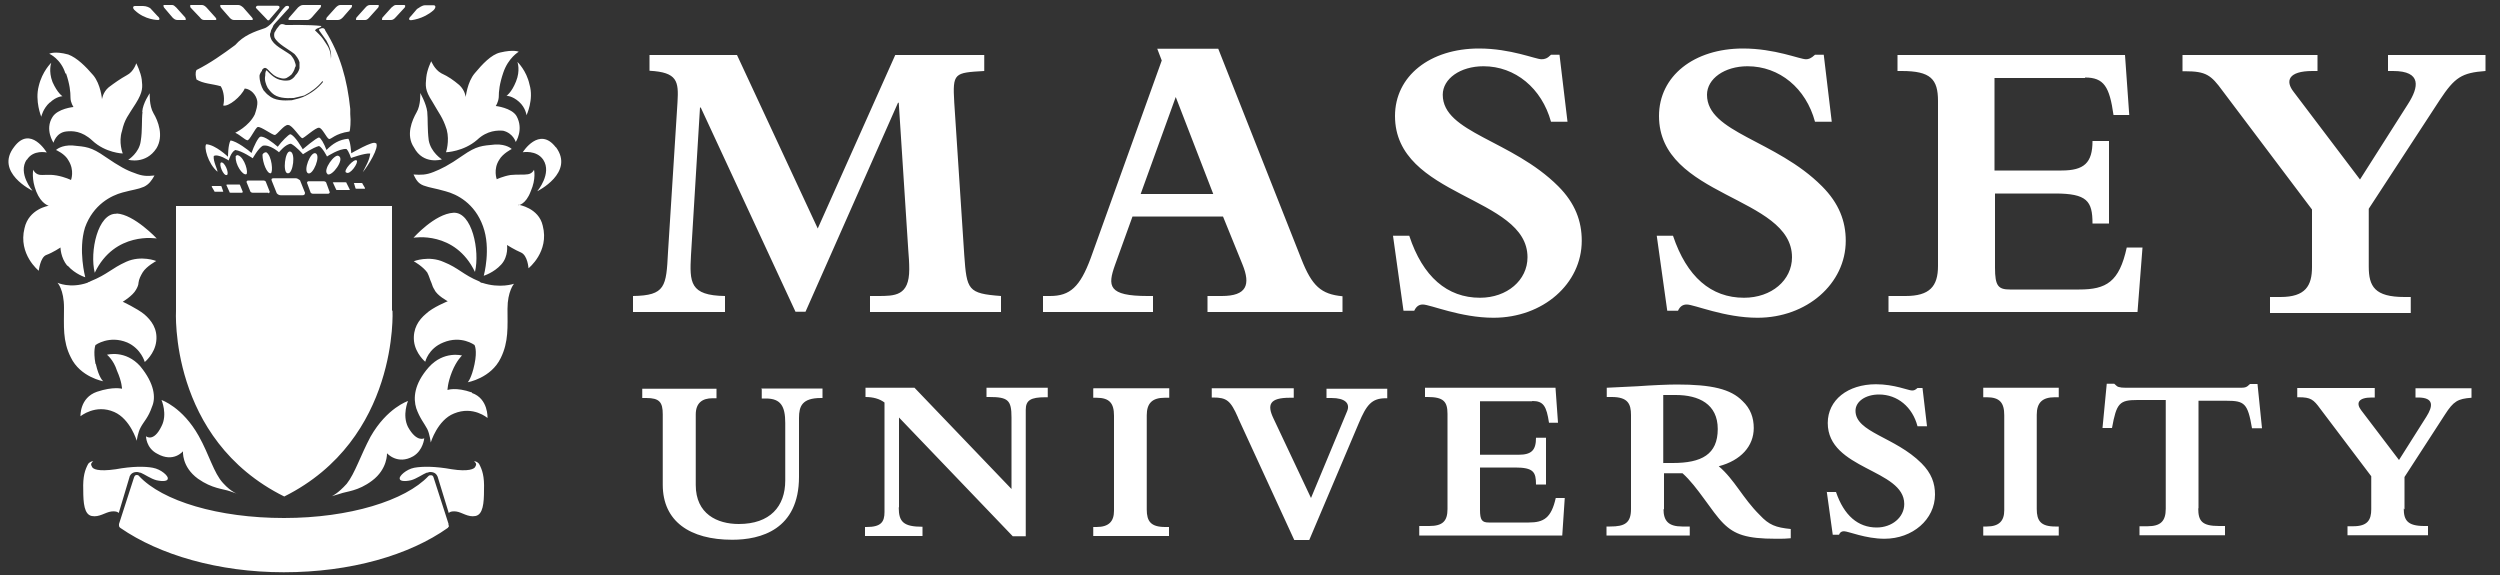 <svg width="100" height="23" viewBox="0 0 100 23" xmlns="http://www.w3.org/2000/svg"><rect x="0" y="0" width="100" height="23" fill="#333333" stroke="none"/><title>Massey University</title><path d="M12.9 3.24c-.2.25-.46.44-.73.58l-.42.1c-.33.02-.66 0-.87-.2-.05-.05-.1-.1-.17-.2-.08-.15-.14-.33-.1-.5 0-.04 0-.12.02-.15 0-.03 0-.03.03-.06.18.18.35.36.62.4.1.02.18.02.3 0 .1-.04.18-.1.24-.2.07-.07.13-.16.16-.28v-.24c-.03-.12-.12-.24-.2-.33-.25-.2-.67-.4-.8-.66-.02-.07-.02-.13 0-.2.04-.05.07-.14.13-.2l.08-.1c.06-.05.1-.05.24 0 0 0 .96-.02 1.43.04-.06.1-.2.06-.26.18.05.03.1.1.16.15.12.12.2.24.3.4.12.17.18.37.18.6v-.04c.03-.24-.06-.48-.18-.7l-.27-.38c-.04-.03-.04-.1.02-.1.1-.05.18-.02.2.07.6.96.88 1.97 1 3.14v.2c.03.28 0 .64-.03.7-.58.08-.73.32-.82.3-.1-.04-.27-.45-.4-.45-.13-.02-.6.42-.67.42-.1-.03-.4-.53-.56-.53-.15-.04-.45.4-.54.4-.1 0-.56-.35-.68-.32-.1.03-.33.56-.42.53-.1-.02-.27-.2-.48-.3 0 0 .54-.25.78-.73.06-.18.12-.36.1-.54-.04-.24-.25-.48-.5-.5-.14.32-.65.74-.86.68.06-.23.03-.56-.1-.77-.34-.1-.7-.1-.97-.27-.03-.12-.06-.26 0-.38.54-.27 1.05-.63 1.55-1 .33-.38.75-.53 1.2-.68.35-.18.5-.56.8-.86.03-.03.18-.06.15.06l-.4.44s-.23.24-.23.27c-.03.1-.1.16-.1.25-.04.06-.04.15 0 .24.1.3.52.47.8.68.08.1.14.18.17.3.04.1.04.15 0 .2-.02.1-.08.2-.14.28-.06.05-.12.1-.2.14-.07.03-.16.03-.25 0-.46-.1-.52-.6-.73-.32v.03c-.06.07-.1.16-.1.2 0 .22.07.43.16.58.06.06.12.15.2.2.24.22.6.22.93.2.15-.04.3-.07.45-.13.32-.14.6-.35.8-.6zm32.4 5.42l-.7 1.94c-.3.84-.28 1.24 1.3 1.24h.22v.64h-4.4v-.64H42c.8 0 1.2-.36 1.63-1.52l2.84-7.9-.18-.47h2.44l3.32 8.4c.43 1.1.8 1.42 1.65 1.5v.63H48.3v-.64h.57c1 0 1.16-.45.83-1.26l-.78-1.92H45.3zm.33-.9h2.9l-1.5-3.88-1.4 3.87zm-36.7-.1s0-.02 0 0l-.07-.2c0-.02-.03-.02-.06-.02h-.3c-.03 0-.03 0-.03.03l.1.17c0 .03.02.03.05.03h.3zm.76.04c.02 0 .02-.03.02-.03L9.6 7.4c0-.02-.03-.02-.06-.02H9.1c-.04 0-.07.03-.04.03l.12.27c0 .03.03.03.06.03h.45zm1.04.03c.03 0 .06-.03.06-.06l-.15-.38c0-.04-.06-.07-.1-.07h-.62c-.03 0-.06.03-.06.06l.15.37c0 .03.06.06.1.06h.62zm3.43-.4c-.03 0-.03 0 0 0l.06.2c0 .02.03.02.06.02h.3c.02 0 .02 0 .02-.03l-.1-.17c0-.03-.02-.03-.05-.03h-.3zm-.8-.04c-.04 0-.07.02-.04.02l.12.26c0 .03.03.03.06.03h.46c.03 0 .06-.02.03-.02l-.13-.26c0-.03-.03-.03-.06-.03h-.44zm-1.02-.04c-.03 0-.06.03-.06.06l.14.38c0 .03.06.06.1.06h.6c.04 0 .07-.03.07-.06l-.14-.38c0-.03-.06-.06-.1-.06h-.6zm-1.4-.12c-.07 0-.1.03-.07.1l.2.5c.04.05.1.08.16.08h.87c.07 0 .1-.03.1-.1l-.2-.5c-.04-.02-.1-.08-.16-.08h-.9zM9.08 7c.1-.07-.1-.55-.24-.5-.1.07.1.55.23.5zm4.77-.1c.15.12.5-.4.42-.48-.1-.1-.55.4-.43.48zm-4.42-.63c-.03.3.27.75.42.7.1-.04-.06-.67-.33-.76-.06-.02-.1.04-.1.07zm3.67.7c.18.1.7-.6.45-.73-.15-.12-.66.57-.45.72zM10.5 6.2c0 .3.18.76.33.73.1-.03.05-.7-.18-.84-.1 0-.15.08-.15.1zm1.82.73c.2.1.53-.72.3-.8-.2-.07-.5.7-.3.8zm-.8 0c.2.03.32-.84.08-.87-.2-.03-.3.84-.1.87zm3.5-1.2c-.08-.12-.97.4-.97.4s-.03-.5-.12-.58c-.36.03-.63.2-.87.45-.1-.27-.24-.5-.3-.5-.1 0-.65.47-.65.47s-.32-.57-.5-.6c-.06 0-.36.3-.5.5-.2-.17-.54-.44-.7-.4-.08.02-.26.38-.35.65-.1-.1-.6-.48-.84-.5-.1.17-.1.65-.1.65s-.5-.48-.87-.5c-.1.1.06.77.45 1.1 0-.1-.18-.42-.15-.63.18-.1.6.18.6.18s.08-.33.26-.42c.26.03.7.33.7.33s.22-.4.4-.5c.27-.07.65.26.65.26s.27-.34.48-.34c.2.1.48.42.48.42s.4-.27.64-.33c.14.06.32.42.32.42s.5-.33.78-.3c.1.1.18.36.18.36s.54-.2.77-.18c-.04.3-.18.5-.3.75.2-.24.68-1 .53-1.17zM19 10.87c.2-.84-.12-2.4-.86-2.36-.75.04-1.6 1-1.6 1s1.66-.3 2.46 1.37zm1.73-2.66s.3-.02.5-.56c.22-.5.13-.86.13-.86s-.06.15-.24.18-.4 0-.7.03c-.3.05-.55.17-.55.17s-.15-.4.1-.78c.14-.25.5-.43.5-.43s-.2-.2-.66-.18c-.53.05-.74.05-1.3.44-.57.4-.87.54-1.17.66-.3.12-.5.12-.8.1.1.2.17.35.4.44.28.1.43.1.88.23.46.12 1.17.48 1.5 1.4.33.9.03 1.98.03 1.98s.4-.12.7-.45c.3-.33.23-.78.23-.78s.32.2.56.3c.27.12.3.63.3.63s.84-.66.57-1.7c-.16-.72-.97-.84-.97-.84zm1.5-2.32c-.66-.86-1.32.2-1.32.2s.55-.1.82.3c.36.55-.24 1.26-.24 1.26s1.5-.74.75-1.76zm-4.36-.7c.12.46-.03.9-.03.9s.7-.02 1.25-.5c.4-.38.83-.38 1.04-.36.4.1.5.45.5.45s.33-.5.03-1.04c-.2-.33-.83-.4-.83-.4s.1-.14.12-.35c0-.24.03-.54.18-.98.2-.6.62-.84.62-.84s-.2-.1-.74.03c-.36.08-.72.47-1.02.83-.3.35-.36.95-.36.95s-.03-.27-.26-.48c-.24-.2-.42-.33-.72-.47-.27-.15-.4-.48-.4-.48s-.17.33-.2.65c-.03.33-.06.5.24.96.27.48.42.63.57 1.1zm-.2 1.18s-.43-.27-.52-.75c-.06-.46-.03-.85-.06-1.15-.04-.33-.28-.75-.28-.75s.03.48-.15.78c-.17.3-.44.9-.1 1.4.37.7 1.1.48 1.1.48zm3.03-3.88s.12.33-.06.77c-.18.45-.38.57-.38.57s.23 0 .5.24.3.54.3.54.3-.63.12-1.23c-.12-.56-.48-.9-.48-.9zM18.88 15.7c-.65-.23-.98-.1-.98-.1s0-.28.18-.73c.18-.45.4-.65.4-.65s-.73-.2-1.33.47c-.6.68-.62 1.25-.5 1.64.14.4.32.6.44.83.1.2.14.54.14.54s.27-.9.93-1.16c.77-.32 1.34.18 1.34.18s.04-.77-.62-1zm-2.56 1.38c-.24-.48 0-1.04 0-1.04s-.84.27-1.5 1.43c-.4.75-.62 1.46-.95 1.88-.36.4-.6.5-.6.5l.33-.1c.27-.1.72-.1 1.28-.52.63-.47.6-1.1.6-1.1s.42.48 1.05.12c.4-.24.44-.72.44-.72s-.3.18-.65-.45zm2.98-5.76c-.03 0-.1-.03-.12-.06-.66-.27-.83-.54-1.43-.78-.6-.27-1.2-.03-1.2-.03s.36.2.54.45c.08.15.1.27.17.42.03.1.06.18.12.27.1.23.53.46.53.46s-.6.24-.87.5c-.3.25-.53.6-.48 1.1.06.5.45.82.45.82s.12-.53.72-.77c.72-.3 1.25.1 1.25.1s.12.2 0 .77c-.12.57-.27.72-.27.72s.93-.16 1.32-.97c.32-.65.27-1.25.27-1.97 0-.7.26-1 .26-1s-.56.2-1.28-.04zM6.32.8c.1 0 .06-.1-.03-.17L6.04.36C6 .3 5.85.24 5.72.24H5.4c-.1 0-.1.1 0 .18.4.38.92.38.92.38zm1.85 0C8.1.8 8.05.77 8 .7L7.62.3C7.6.24 7.6.2 7.63.2h.45c.06 0 .12.04.18.1l.36.4c.06.07.03.1 0 .1h-.45zM7.1.8C7.02.8 6.97.77 6.9.7L6.56.3c-.03-.06-.03-.1 0-.1h.33c.05 0 .1.04.16.1l.36.4c.03.07.03.1 0 .1H7.1zm2.26 0C9.3.8 9.24.77 9.18.7L8.83.3C8.8.24 8.8.2 8.83.2h.7c.07 0 .13.04.2.1l.35.4c.06.07.03.1 0 .1h-.72zm4.15 0c.07 0 .13-.03.2-.1l.35-.4c.03-.06.03-.1 0-.1h-.45c-.06 0-.12.04-.18.1l-.36.4c-.03.07-.03.1 0 .1h.45zm1.1 0c.05 0 .1-.03.16-.1l.36-.4c.03-.06.03-.1 0-.1h-.33c-.07 0-.13.04-.18.1l-.36.4c-.03.07-.03.1 0 .1h.33zm1.8 0c-.08 0-.05-.1.04-.17l.23-.27c.1-.06.2-.15.33-.15h.33c.1 0 .1.1 0 .2-.42.37-.92.4-.92.4zm-.77 0c.06 0 .12-.03.18-.1l.37-.4c.03-.06.03-.1-.03-.1h-.33c-.05 0-.1.04-.17.1l-.36.4c-.03.07-.03.1 0 .1h.36zM12.3.8c.05 0 .1-.03.17-.1l.35-.4c.03-.06.03-.1 0-.1h-.7c-.07 0-.13.04-.2.1l-.35.4c-.06.07-.03.1 0 .1h.72zM10.67.77c.03.06.1.06.12 0l.38-.44c.03-.06 0-.1-.06-.1h-.8c-.06 0-.1.07-.06.1l.42.44zm7.25 20.34c-1.55 1.1-3.9 1.78-6.57 1.78-2.62 0-4.98-.7-6.53-1.77-.03-.02-.06-.05-.06-.1v-.06l.6-1.86c.02-.06.05-.1.1-.1.04 0 .07 0 .1.04.93 1 3.17 1.68 5.8 1.68 2.62 0 4.86-.7 5.78-1.68.03-.03.06-.03.1-.03.05 0 .08.02.1.08l.6 1.86V21c.04.05 0 .08-.02.1zm-.42-2.05c-.05-.12-.14-.18-.3-.18-.05 0-.08.03-.14.03-.15.06-.4.24-.62.3-.27.06-.45.03-.45-.06-.04-.1.26-.38.58-.44.33-.06.84-.06 1.5.06.65.1.92 0 .95-.12.06-.1 0-.15-.06-.2.1 0 .15.05.2.1.13.24.22.5.2 1.05 0 .53-.04.98-.34 1.04-.3.06-.54-.15-.77-.18-.24-.03-.3.06-.3.06l-.45-1.47zm-12.32 0c.06-.12.15-.18.3-.18.06 0 .1.03.15.03.15.06.4.24.63.3.27.06.45.03.45-.06.04-.1-.26-.38-.6-.44-.32-.06-.83-.06-1.48.06-.7.1-.93 0-.96-.12-.06-.1 0-.15.06-.2-.1 0-.15.05-.2.1-.13.24-.22.5-.2 1.05 0 .53.04.98.34 1.04.3.06.54-.15.78-.18s.3.06.3.06l.44-1.47zm10.5-6.63V8.24H7.04v4.18s-.3 5.14 4.33 7.44c4.6-2.3 4.33-7.44 4.33-7.44zm-12.97-1.8c.3.34.7.46.7.46S3.12 10 3.4 9.1c.33-.92 1.05-1.28 1.5-1.4.44-.12.6-.12.86-.23.2-.1.3-.24.42-.45-.3.03-.48.03-.8-.1-.3-.1-.6-.26-1.17-.65-.57-.4-.78-.4-1.3-.45-.46-.03-.67.18-.67.18s.36.15.5.42c.25.4.1.78.1.78s-.24-.12-.57-.18c-.34-.06-.52 0-.7-.03-.18-.04-.24-.2-.24-.2s-.08.37.12.87.5.57.5.57-.8.12-.97.9c-.26 1.04.57 1.7.57 1.7s.06-.54.3-.63c.27-.1.57-.3.57-.3s0 .4.27.73zm1.95-2.08c-.75-.03-1.08 1.52-.87 2.36.8-1.67 2.48-1.37 2.48-1.37s-.9-.96-1.6-1zM1.07 6.4c.26-.43.8-.3.8-.3S1.22 5 .57 5.87c-.8 1.02.73 1.76.73 1.76s-.6-.7-.23-1.25zM2 4.1c.26-.25.5-.25.5-.25s-.2-.12-.4-.57c-.17-.44-.05-.77-.05-.77s-.36.34-.5.93c-.16.6.1 1.23.1 1.23s.07-.33.34-.57zm3.7.38c-.04.33 0 .72-.07 1.16-.06.48-.5.75-.5.75s.7.2 1.13-.46c.3-.5.06-1.1-.12-1.4-.18-.3-.15-.8-.15-.8s-.28.4-.3.74zM2.64 2.93c.15.44.18.74.18.98 0 .2.12.37.12.37s-.63.06-.84.4c-.32.5.04 1.03.04 1.03s.1-.4.5-.45c.25-.03.63-.03 1.05.36.53.5 1.22.52 1.22.52s-.18-.45-.03-.9c.1-.47.25-.62.55-1.1.3-.48.27-.66.24-.96-.04-.3-.22-.65-.22-.65s-.1.34-.38.48c-.27.15-.48.3-.72.48-.24.2-.27.48-.27.48s-.05-.6-.35-.96c-.3-.35-.65-.7-1-.83-.55-.15-.76-.03-.76-.03s.47.2.65.8zm2.98 11.73c-.6-.68-1.34-.47-1.34-.47s.26.2.4.64c.2.45.2.72.2.72s-.34-.1-1 .12c-.7.24-.66.98-.66.98s.6-.5 1.35-.17c.64.28.9 1.15.9 1.15s.04-.33.16-.54c.12-.23.3-.38.45-.82.16-.36.1-.93-.47-1.62zm-1.8-.1c-.1-.55 0-.76 0-.76s.55-.4 1.27-.1c.56.25.7.78.7.78s.4-.32.46-.83c.06-.5-.2-.84-.48-1.08-.3-.24-.86-.5-.86-.5s.4-.24.53-.48c.06-.1.1-.2.1-.28.02-.15.08-.27.17-.42.15-.24.54-.45.54-.45s-.6-.24-1.2.03-.74.5-1.43.78c-.03.03-.1.03-.12.06-.7.24-1.2 0-1.2 0s.26.27.26 1-.06 1.33.27 1.98c.38.8 1.3.96 1.3.96s-.17-.12-.3-.7zm5.1 4.76c-.37-.4-.55-1.13-.97-1.88C7.3 16.28 6.46 16 6.46 16s.25.57 0 1.05c-.32.66-.62.4-.62.4s0 .47.45.7c.65.37 1.03-.1 1.03-.1s-.06.62.6 1.1c.57.4 1 .4 1.28.5l.34.12s-.27-.06-.62-.45zm87.23 1.02c0 .46.14.7.82.7h.15v.37H93.9v-.36h.23c.57 0 .72-.25.72-.68v-1.32l-2.04-2.7c-.27-.37-.38-.46-.86-.46h-.06v-.37h3.1v.38h-.12c-.55 0-.63.23-.43.5l1.52 2 1.1-1.74c.25-.4.32-.76-.34-.76h-.1v-.37h2.24v.38c-.55.04-.72.14-1.06.67l-1.62 2.5v1.3zm-8.22 0c0 .5.15.7.83.7H89v.37h-3.42v-.36h.32c.52 0 .73-.2.73-.7V16H85.5c-.72 0-.84.12-1.02 1.12h-.38l.17-1.77h.3c.08.07.12.12.18.13.07.02.14.03.28.03h4.52c.25 0 .3 0 .45-.15h.3l.18 1.77h-.4c-.17-1-.3-1.1-1.02-1.1h-1.12v4.3zm-8.6-4.83h3.02v.38h-.16c-.5 0-.72.22-.72.7v3.77c0 .47.16.7.74.7h.14v.36h-3.02v-.36h.14c.5 0 .7-.23.7-.65v-3.8c0-.5-.18-.72-.7-.72h-.14v-.37zm-6.25 4.17h.36c.32.94.88 1.42 1.63 1.42.6 0 1.1-.4 1.1-.94 0-1.4-3.06-1.37-3.06-3.24 0-.92.8-1.55 1.93-1.55.73 0 1.3.25 1.44.25.08 0 .13-.02.22-.1h.2l.18 1.53h-.38c-.2-.77-.8-1.27-1.54-1.27-.54 0-.94.28-.94.65 0 .87 1.58 1.04 2.64 2.1.4.4.54.8.54 1.25 0 1-.9 1.77-2.02 1.77-.76 0-1.45-.3-1.62-.3-.1 0-.16.04-.2.14h-.25l-.24-1.73zm-6.54.68c0 .48.2.7.75.7h.3v.36h-3.33v-.36h.15c.58 0 .83-.14.83-.7V16.6c0-.45-.13-.72-.77-.72h-.2v-.37l1.23-.06c.54-.04 1.23-.07 1.57-.07 1.4 0 2.16.18 2.63.66.32.3.45.67.45 1.08 0 .73-.52 1.3-1.4 1.53.63.53.96 1.28 1.64 1.95.37.4.64.5 1.24.56v.37c-.2.02-.3.02-.6.02-1.17 0-1.65-.17-2.1-.62-.47-.47-1.03-1.47-1.63-2h-.74v1.45zm0-1.84h.37c1.15 0 1.8-.34 1.8-1.36 0-1-.76-1.36-1.68-1.36h-.5v2.73zm-5.26-2.47h-2.08v2.14h1.54c.52 0 .7-.18.7-.68h.4v1.87h-.4c0-.5-.1-.68-.84-.68h-1.4v1.7c0 .4.08.5.35.5h1.6c.6 0 .9-.18 1.08-.98h.36l-.1 1.5h-5.72v-.38h.4c.54 0 .73-.2.73-.68v-3.8c0-.5-.16-.68-.8-.68H57v-.37h5.22l.1 1.4h-.36c-.1-.66-.22-.87-.66-.87zm-11.76.65c-.3-.68-.45-.8-1-.8h-.05v-.37h3.28v.38h-.16c-.8 0-.92.27-.65.83l1.5 3.18 1.44-3.46c.14-.32-.07-.54-.62-.54h-.2v-.37h2.43v.38h-.06c-.56 0-.77.26-1.08 1l-1.98 4.67h-.6l-2.24-4.87zm-5.77-1.17h3.02v.38h-.18c-.5 0-.72.22-.72.7v3.77c0 .47.16.7.74.7h.15v.36h-3.03v-.36h.13c.5 0 .7-.23.7-.65v-3.8c0-.5-.18-.72-.7-.72h-.13v-.37zm-7.8 4.78c0 .57.2.76.95.76v.37h-2.3v-.36h.06c.58 0 .72-.2.72-.6V16.1c-.2-.15-.46-.22-.76-.22v-.37h1.96l3.88 4.05V16.7c0-.7-.14-.82-.9-.82h-.1v-.37h2.45v.38h-.1c-.58 0-.78.12-.78.5v5.06h-.52l-4.55-4.75v3.58zm-5.5-4.77h2.45v.38h-.06c-.76 0-.88.33-.88.8v2.35c0 2.12-1.54 2.52-2.67 2.52-1.7 0-2.78-.74-2.78-2.2v-2.82c0-.48-.13-.65-.66-.65h-.16v-.37h2.97v.38h-.16c-.4 0-.67.18-.67.65v2.82c0 1.16.86 1.56 1.72 1.56 1.25 0 1.86-.7 1.86-1.74v-2.3c0-.67-.18-.98-.77-.98h-.17v-.37zm64.3-4.88c0 .8.24 1.22 1.43 1.22h.25v.64H90.8v-.64h.42c1 0 1.26-.45 1.26-1.2v-2.3L88.9 3.63c-.46-.63-.66-.78-1.5-.78h-.1V2.2h5.4v.64h-.2c-.97 0-1.1.4-.75.84l2.65 3.5 1.92-3.02c.43-.67.56-1.32-.6-1.32h-.2V2.2h3.9v.64c-.95.07-1.23.25-1.83 1.16l-2.84 4.35v2.27zM83.4 3.12h-3.62v3.7h2.68c.9 0 1.24-.3 1.24-1.18h.66v3.3h-.66c0-.9-.22-1.2-1.5-1.2H79.8v2.97c0 .73.13.87.6.87h2.77c1.08 0 1.6-.3 1.9-1.68h.63l-.2 2.58h-9.96v-.64h.68c.96 0 1.3-.38 1.3-1.2v-6.6c0-.88-.3-1.2-1.45-1.2h-.17V2.2H85l.17 2.4h-.63c-.16-1.13-.38-1.5-1.14-1.5zM66.28 9.43h.64c.55 1.64 1.52 2.48 2.84 2.48 1.1 0 1.92-.7 1.92-1.62 0-2.46-5.32-2.38-5.32-5.65 0-1.6 1.4-2.7 3.36-2.7 1.28 0 2.27.43 2.52.43.1 0 .2-.03.36-.18h.35l.32 2.68h-.67c-.36-1.34-1.42-2.22-2.7-2.22-.92 0-1.62.5-1.62 1.14 0 1.52 2.75 1.8 4.6 3.66.68.68.95 1.4.95 2.18 0 1.72-1.56 3.08-3.53 3.08-1.32 0-2.53-.53-2.83-.53-.15 0-.27.07-.35.25h-.43l-.42-3zm-10.57 0h.66c.54 1.64 1.52 2.48 2.83 2.48 1.08 0 1.9-.7 1.9-1.62 0-2.46-5.3-2.38-5.3-5.65 0-1.6 1.4-2.7 3.36-2.7 1.27 0 2.26.43 2.5.43.13 0 .23-.03.38-.18h.34l.32 2.68h-.66c-.37-1.34-1.43-2.22-2.7-2.22-.93 0-1.63.5-1.63 1.14 0 1.52 2.76 1.8 4.62 3.66.68.68.94 1.4.94 2.18 0 1.72-1.55 3.08-3.53 3.08-1.32 0-2.53-.53-2.83-.53-.14 0-.26.07-.34.25h-.43l-.42-3zM28.05 4.3H28l-.36 5.9c-.06 1.1-.05 1.62 1.36 1.64v.64h-3.68v-.64c1.3-.02 1.33-.38 1.4-1.75l.38-6c.05-.84 0-1.2-1.12-1.26V2.2h3.5l3.23 6.94 3.1-6.94h3.56v.64c-1.2.07-1.27.07-1.2 1.26l.4 6.1c.1 1.4.14 1.54 1.47 1.64v.64H34.8v-.64h.3c.7 0 1.27 0 1.27-1.07 0-.27-.02-.53-.04-.78l-.38-5.88h-.03l-3.7 8.36h-.4L28.03 4.3z" fill="#fff" fill-rule="evenodd"/></svg>